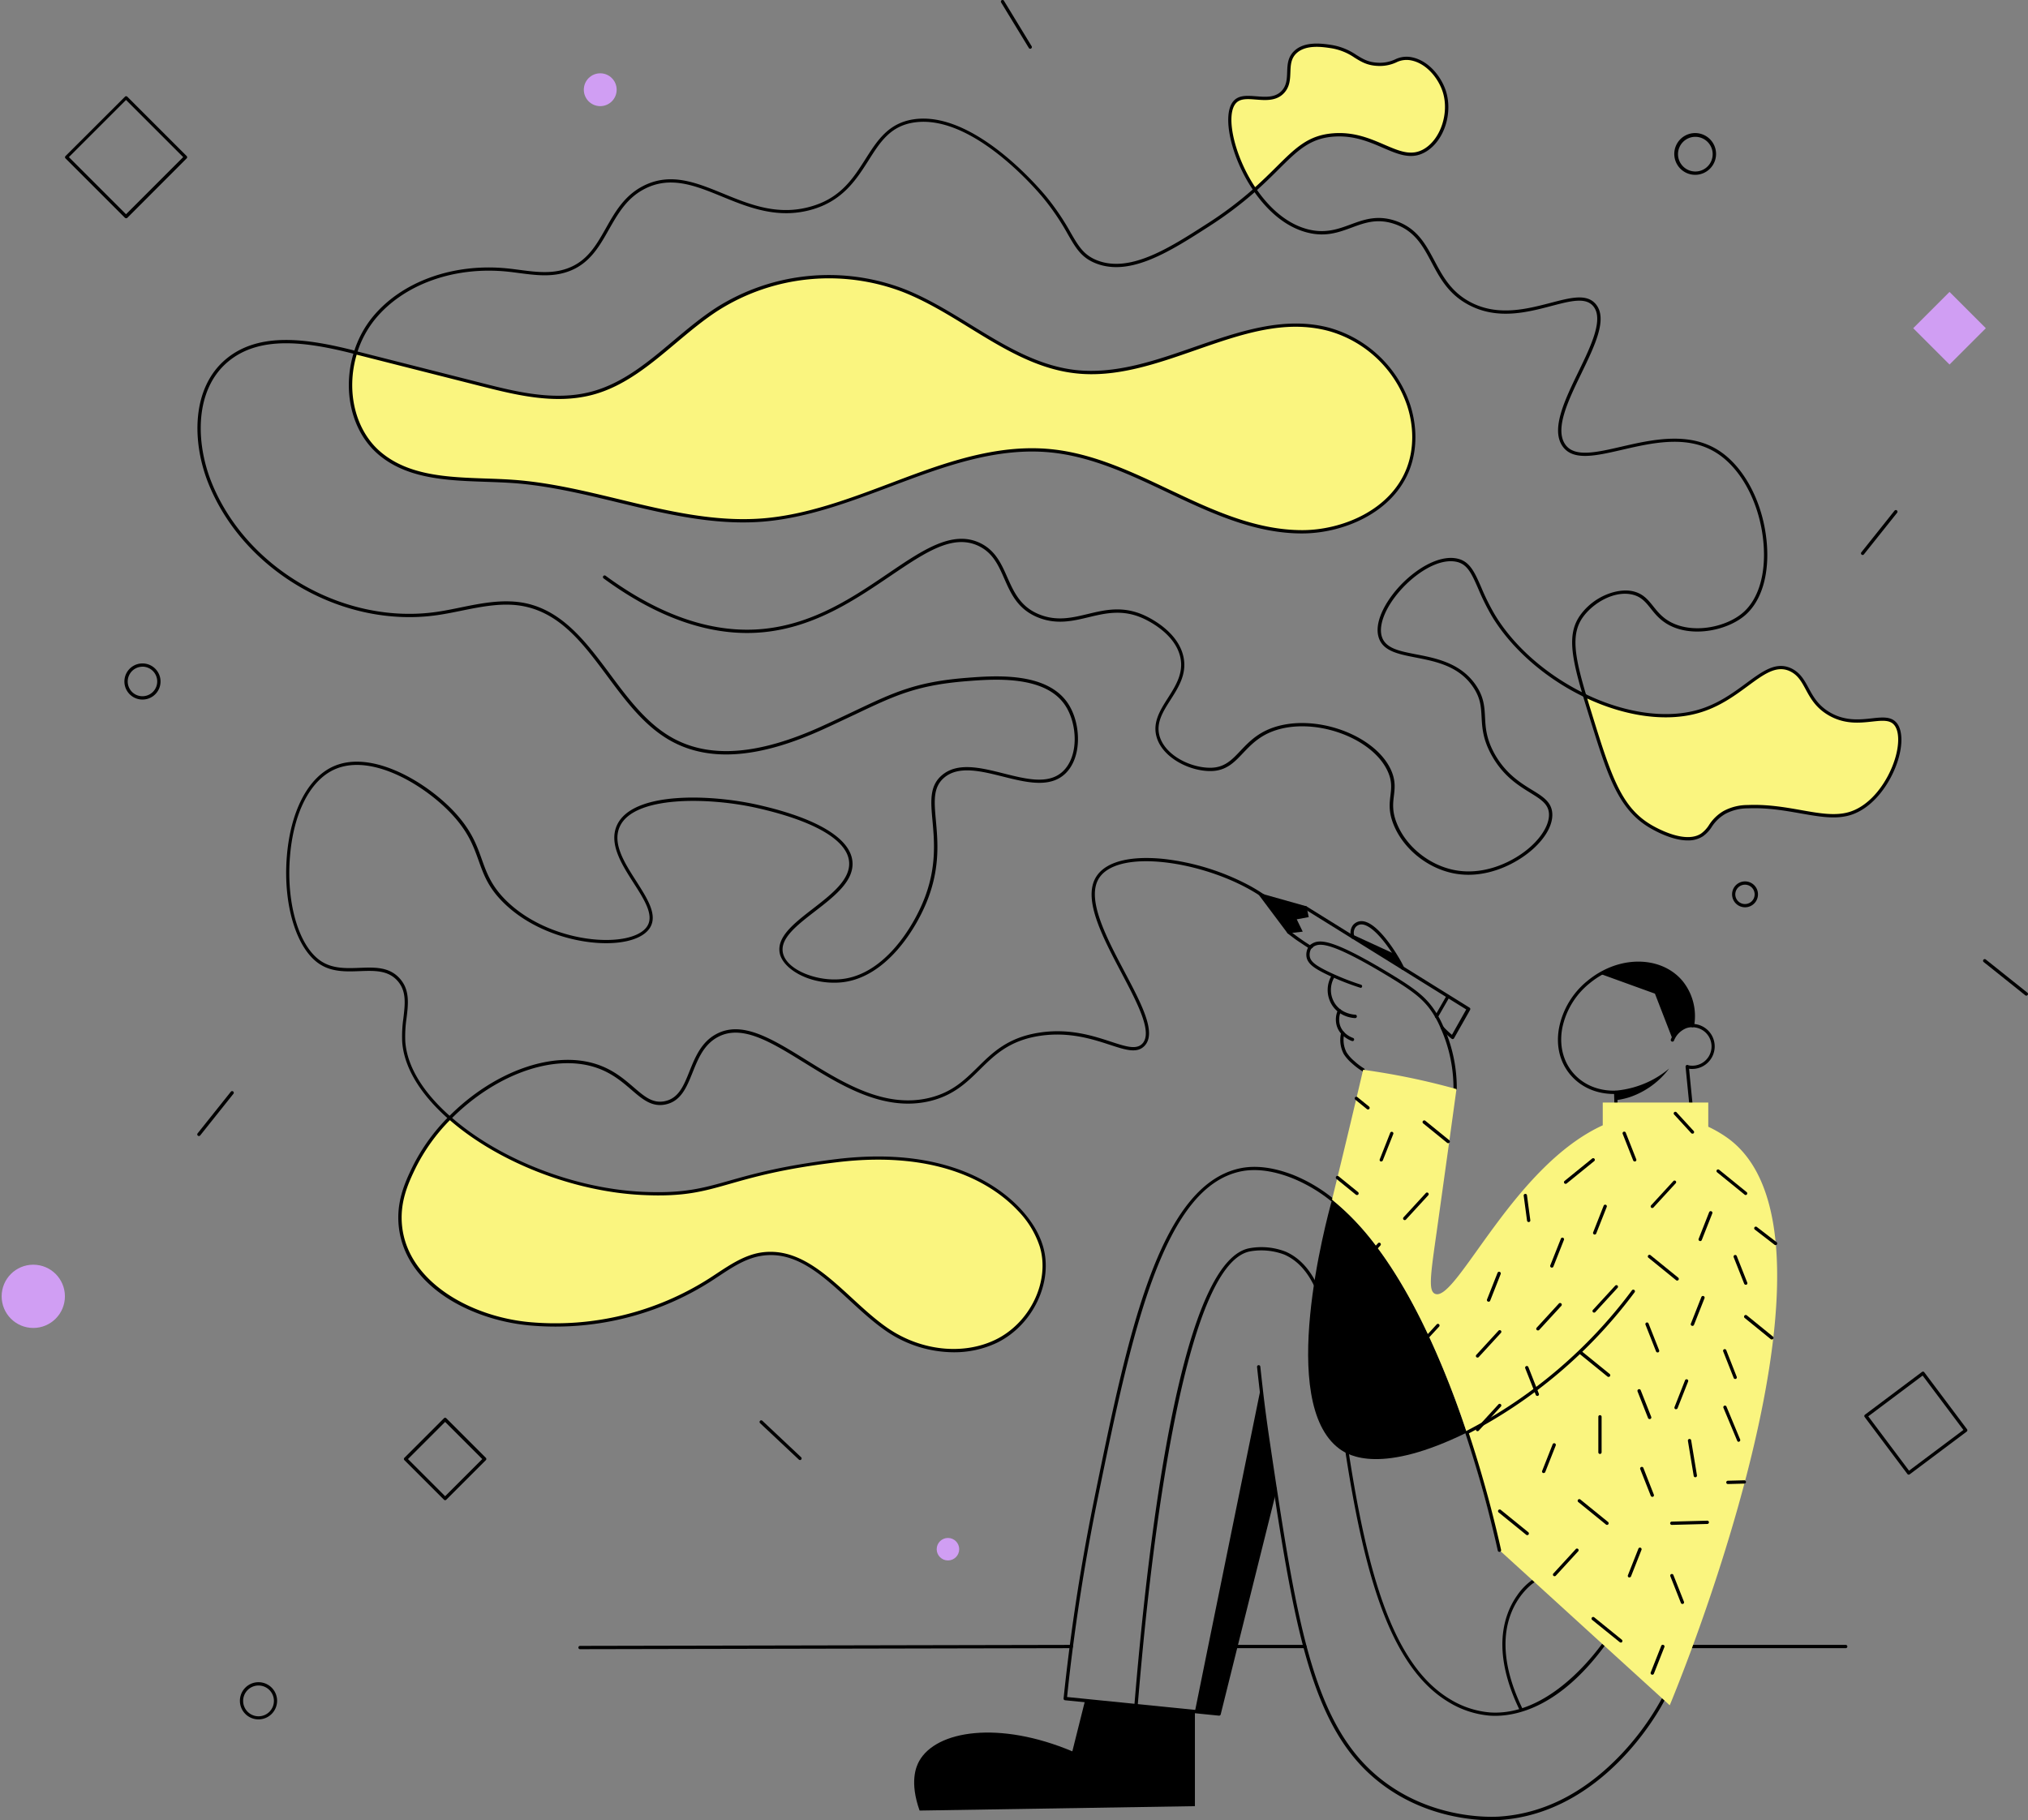 <svg xmlns="http://www.w3.org/2000/svg" viewBox="0 0 922.51 828.16"><rect x="0" y="0" width="922.51" height="828.16" fill="#808080" stroke="none"/><defs><style>.cls-1{fill:#d09ef3;}.cls-2{fill:#faf57f;}</style></defs><g id="background"><g id="background-2" data-name="background"><path d="M117.6 782.27a8.46 8.46.0 1 1 8.45-8.46A8.47 8.47.0 0 1 117.6 782.27zm0-15.41a7 7 0 1 0 7 6.95A7 7 0 0 0 117.6 766.86z"/><circle class="cls-1" cx="431.21" cy="704.84" r="5.12"/><path d="M64.82 318.28a8.4 8.4.0 0 1-2.42-.36 8.22 8.22.0 1 1 10.27-5.46h0a8.21 8.21.0 0 1-7.85 5.82zm0-14.95a6.73 6.73.0 0 0-5.94 9.88 6.62 6.62.0 0 0 4 3.27A6.72 6.72.0 0 0 71.23 312h0a6.74 6.74.0 0 0-6.42-8.69z"/><circle class="cls-1" cx="273.04" cy="40.82" r="7.47"/><circle class="cls-1" cx="15.14" cy="589.79" r="14.39"/><path d="M771.16 79.54a9.5 9.5.0 1 1 1.74-.17A9.35 9.35.0 0 1 771.16 79.54zm0-17.29a8.11 8.11.0 0 0-1.46.14 7.89 7.89.0 1 0 8 12.21h0a7.9 7.9.0 0 0-6.5-12.35z"/><path d="M793.78 412.79a5.89 5.89.0 1 1 4.87-2.56h0A5.88 5.88.0 0 1 793.78 412.79zm0-10.28a4.4 4.4.0 1 0 2.47.77A4.34 4.34.0 0 0 793.8 402.51zm4.23 7.3h0z"/><path d="M57.33 99.28a.75.75.0 0 1-.53-.22l-27-27a.75.75.0 0 1 0-1.06l27.05-27a.74.74.0 0 1 1.06.0l27 27a.75.75.0 0 1 0 1.06l-27 27.05A.75.75.0 0 1 57.33 99.28zm-26-27.8 26 26 26-26-26-26z"/><path d="M202.48 682.54a.75.75.0 0 1-.53-.22l-18-18a.75.75.0 0 1 0-1.06l18-18a.75.75.0 0 1 1.06.0l18 18a.75.75.0 0 1 0 1.06l-18 18A.75.75.0 0 1 202.48 682.54zm-16.9-18.71 16.9 16.9 16.9-16.9-16.9-16.9z"/><path class="cls-1" d="M875.13 137.65h23.36v23.36H875.13z" transform="translate(154.15 670.81) rotate(-45)"/><path d="M868.25 670.92a.73.73.0 0 1-.6-.3L848.2 644.69a.75.75.0 0 1 .15-1.05l25.93-19.45a.74.74.0 0 1 .56-.14.71.71.0 0 1 .49.29l19.45 25.94a.72.72.0 0 1 .14.55.76.76.0 0 1-.29.5L868.7 670.77A.78.78.0 0 1 868.25 670.92zm-18.4-26.53 18.55 24.73 24.73-18.54-18.55-24.74z"/><path d="M847.28 252.5a.75.75.0 0 1-.46-.17.74.74.0 0 1-.12-1.05l15.1-18.94a.75.75.0 0 1 1.18.94l-15.11 18.93A.75.75.0 0 1 847.28 252.5z"/><path d="M90.48 516.86a.72.72.0 0 1-.46-.16.75.75.0 0 1-.12-1.06L105 496.71a.75.75.0 0 1 1.18.93L91.07 516.58A.74.74.0 0 1 90.48 516.86z"/><path d="M468.65 22.19a.75.75.0 0 1-.64-.36L455.41 1.14a.75.75.0 1 1 1.28-.78l12.6 20.69a.74.74.0 0 1-.25 1A.79.79.0 0 1 468.65 22.19z"/><path d="M363.91 664.27a.74.74.0 0 1-.52-.2l-17.65-16.59a.75.75.0 0 1 0-1.06.75.75.0 0 1 1.06.0L364.42 663a.75.75.0 0 1-.51 1.29z"/><path d="M921.76 453a.74.74.0 0 1-.47-.16L902.35 437.7a.75.75.0 0 1-.12-1.05.76.76.0 0 1 1.06-.12l18.93 15.11a.74.74.0 0 1 .12 1.05A.72.72.0 0 1 921.76 453z"/></g></g><g id="general"><g id="general-2" data-name="general"><g id="lines"><path class="cls-2" d="M862.23 329.44c6.44 7.93-3.67 35.53-20.83 40.72-12.06 3.65-27-4-46.4-3.13a22.38 22.38.0 0 0-10.61 2.65c-5.87 3.32-6.35 7.71-10.23 10.23-7.8 5.06-21.23-2.7-23.11-3.79C737 368 732.19 353.31 724 326.88c-1.17-3.77-2.25-7.25-3.21-10.48 17.19 8.32 36 11.71 51.48 7.36 20.77-5.83 30.47-24.59 42.28-19 8 3.82 6.83 13.67 17.38 19.92C845.08 332.5 857.29 323.36 862.23 329.44z"/><path class="cls-2" d="M657.05 41.79c3.05 9.86-1 21.76-8.64 26.47-11.71 7.24-22.24-8.44-42-6.86-14.81 1.19-19.83 10.88-35.61 24.9-10.43-15.25-14.42-34.66-8.88-40.12 4.83-4.78 15.85 2.15 21.77-4.49 4.81-5.4.19-12.93 5.57-18 4.48-4.22 12-3.13 15.86-2.57 11.1 1.6 12.44 7.8 21.84 8.13 7.62.26 8.84-3.73 15-2.51C649.24 28.16 655 35.06 657.05 41.79z"/><path class="cls-2" d="M640.77 184.32c3 9.18 3.29 19.36.0 28.42C633.81 231.64 612.3 242 592.17 242s-39.23-8.38-57.43-17S498.07 207.12 478 205.11c-45-4.5-86 27.87-131.13 31.46-38.27 3.05-75.14-14.81-113.44-17.55-21.08-1.5-44.71.85-60.83-12.83-12.79-10.86-16-29.61-10.95-45.76l57 14.46c16.57 4.2 34 8.41 50.53 4 22.31-5.9 37.65-25.84 57.05-38.33a95 95 0 0 1 84.4-8.54c27.1 10.54 49.46 33.69 78.34 37 39.38 4.54 77.5-29.57 115.73-19.15A53.26 53.26.0 0 1 640.77 184.32z"/><path class="cls-2" d="M473.73 567.1c4.95 16.58-5 35.5-20.51 43.08s-35 4.71-49.31-4.95c-19.33-13-35.1-38.5-58.08-34.53-8.47 1.47-15.59 7-22.83 11.61a131.39 131.39.0 0 1-82.37 20c-26.36-2.47-55.57-17.84-58.48-44.17-1.2-11 2.61-19.66 6.29-27.17a85.71 85.71.0 0 1 16.14-22.31c21 18.5 54.87 32.8 87.67 34.33 35 1.62 34.6-8.26 88.09-14.86 29.59-3.64 62.8.47 83.2 22.21A42.94 42.94.0 0 1 473.73 567.1z"/><path d="M668 398a34.87 34.87.0 0 1-6.15-.54c-12.3-2.19-23.53-11.21-28-22.46-2.24-5.67-1.79-9.46-1.35-13.12.38-3.22.74-6.26-1-10.38-6.69-16-34.31-25.82-52.77-18.69-6.31 2.43-10 6.38-13.34 9.87-3.92 4.15-7.62 8.06-14.6 8.13-9.72.12-22-6.12-24.67-15.51-1.91-6.65 1.68-12.28 5.15-17.73s7.2-11.29 5.66-18.46c-2.19-10.22-13.37-16.11-16.74-17.67-9.39-4.36-17.31-2.46-25-.62-7 1.68-14.27 3.42-22.47.31-9.62-3.65-12.8-10.88-15.88-17.87-2.67-6.06-5.19-11.78-11.75-14.89-11.73-5.56-24.28 3-40.17 13.74s-34 23.05-57.13 25.47-47.79-5.8-73.21-24.42a.75.75.0 0 1 .89-1.21c25.11 18.4 49.39 26.52 72.17 24.14s40.66-14.52 56.44-25.23 29.14-19.77 41.66-13.84c7.06 3.34 9.81 9.59 12.47 15.63 3 6.71 6 13.65 15 17.07 7.77 2.95 14.48 1.34 21.59-.36 7.9-1.9 16.08-3.86 25.95.71 3.53 1.64 15.24 7.82 17.58 18.73 1.66 7.77-2.16 13.77-5.86 19.58-3.45 5.4-6.7 10.51-5 16.51 2.53 8.73 14 14.48 23.22 14.42 6.34-.06 9.67-3.58 13.52-7.66 3.41-3.6 7.26-7.69 13.89-10.24C597.39 324 626 334.21 633 350.89c1.86 4.47 1.46 7.85 1.07 11.13-.42 3.47-.85 7.07 1.25 12.39 4.24 10.78 15 19.43 26.83 21.54 13.75 2.45 27-4.29 34.19-10.81 5.52-5 8.6-10.66 8.25-15.12-.34-4.3-3.77-6.41-8.52-9.35-5.44-3.36-12.22-7.54-17.48-16.93-4.09-7.3-4.38-12.72-4.64-17.5s-.47-8.7-3.93-13.76c-6.5-9.5-16.88-11.53-26-13.32-7.85-1.54-14.64-2.86-16.74-8.73-2.48-6.9 2.8-16.31 8.57-22.82 7.2-8.13 18.39-15.43 27.16-13.44 5.64 1.28 7.81 6.24 10.81 13.1a101 101 0 0 0 6.11 12.3c8.71 14.51 23.75 27.69 41.25 36.15a.75.75.0 1 1-.65 1.35c-17.76-8.58-33-22-41.89-36.73a104.62 104.62.0 0 1-6.2-12.47c-2.93-6.7-4.86-11.12-9.76-12.23-8.17-1.86-18.8 5.17-25.71 13s-10.14 16.15-8.28 21.32 8.21 6.32 15.62 7.77c9 1.75 20.14 3.94 27 13.94 3.71 5.41 3.95 9.84 4.2 14.53S676 336 679.88 343c5.07 9 11.66 13.12 17 16.39 4.93 3 8.82 5.45 9.22 10.5s-2.78 11-8.73 16.36C691 392 680 398 668 398z"/><path d="M767.73 382.37c-6.49.0-13.63-3.62-17.05-5.61-14.62-8.45-19.43-24-27.39-49.66-1.18-3.8-2.26-7.27-3.21-10.49a.75.75.0 0 1 1-.89c18 8.7 36.54 11.36 51 7.31 9.18-2.57 16.1-7.66 22.21-12.15 7.64-5.63 13.68-10.06 20.6-6.77 4 1.92 5.86 5.29 7.79 8.85 2.11 3.9 4.3 7.93 9.65 11.1 6.9 4.09 13.64 3.36 19.06 2.77 4.78-.52 8.91-1 11.44 2.13s2.82 9.48.58 16.77c-3.12 10.18-11.06 21.9-21.78 25.14-6.66 2-14 .71-22.58-.8-7.1-1.25-15.13-2.68-24-2.29a21.55 21.55.0 0 0-10.28 2.55 18 18 0 0 0-6.13 5.9 15.19 15.19.0 0 1-4.06 4.3A12.34 12.34.0 0 1 767.73 382.37zM722 317.8c.83 2.75 1.74 5.68 2.71 8.81 8.52 27.5 13.21 41.05 26.72 48.86 3.49 2 15.43 8.28 22.33 3.81a14 14 0 0 0 3.65-3.92A19.51 19.51.0 0 1 784 369a23 23 0 0 1 11-2.74c9-.39 17.16 1.05 24.33 2.32 8.35 1.47 15.57 2.75 21.89.84 10.18-3.08 17.77-14.35 20.78-24.15 2.06-6.71 1.94-12.61-.32-15.38-2-2.47-5.58-2.08-10.11-1.59-5.64.61-12.65 1.38-20-3-5.7-3.38-8.09-7.79-10.2-11.68-1.89-3.48-3.52-6.49-7.12-8.21-6.11-2.91-11.83 1.3-19.06 6.62-6.21 4.57-13.25 9.75-22.69 12.4C758.13 328.51 739.81 326.07 722 317.8z"/><path d="M720.79 317.15a.74.74.0 0 1-.71-.54c-5.46-18.35-7.05-28.5-1.33-36.6 6.31-8.89 17.18-12.56 24.06-11 4.63 1.07 6.88 3.89 9.27 6.88 2.06 2.58 4.2 5.25 8.13 7.28 10.47 5.37 25.43 2 32.83-4.6 6.89-6.1 10.24-17.37 9.19-30.91-1.37-17.78-9.7-34.06-21.22-41.47-13.15-8.46-29.12-4.78-43.21-1.53-11.8 2.72-22 5.07-26.8-1.33-5.79-7.73.71-21.17 7-34.16 5.73-11.83 11.65-24.07 6.73-29.89-3.49-4.14-10.36-2.34-19.05-.06-10.85 2.85-24.35 6.39-37.33-.38C659 134 655 126.55 651.18 119.33c-3.92-7.38-7.63-14.34-16.92-17.45-7.78-2.61-13.42-.54-19.38 1.66s-11.9 4.38-20.24 2.25c-11.44-2.93-19.61-12-24.45-19.07a.75.75.0 1 1 1.23-.85c4.7 6.88 12.6 15.66 23.59 18.47 7.89 2 13.72-.13 19.35-2.21 5.94-2.19 12.09-4.45 20.37-1.68 9.86 3.31 13.71 10.53 17.78 18.18 3.73 7 7.59 14.26 16.53 18.92 12.47 6.5 25.66 3 36.26.26 9.2-2.41 16.47-4.32 20.58.54 5.54 6.57-.32 18.68-6.53 31.52-6.09 12.58-12.39 25.6-7.15 32.6 4.22 5.62 14 3.37 25.27.77 13.66-3.15 30.67-7.07 44.35 1.72 11.9 7.66 20.5 24.39 21.91 42.63 1.08 14-2.45 25.72-9.7 32.15-7.77 6.88-23.49 10.45-34.51 4.8-4.21-2.17-6.55-5.09-8.61-7.68-2.32-2.9-4.32-5.4-8.43-6.35-8.15-1.89-17.84 3.79-22.5 10.37-5.37 7.59-3.78 17.43 1.53 35.3a.74.74.0 0 1-.5.93A.57.57.0 0 1 720.79 317.15z"/><path d="M570.8 87.05h-.09a.74.74.0 0 1-.52-.32c-10.45-15.27-14.72-35.24-8.79-41.08 2.46-2.44 6.16-2.14 10.08-1.84 4.28.34 8.71.69 11.66-2.61 2.15-2.42 2.25-5.31 2.37-8.37.12-3.37.25-6.86 3.24-9.68 4.76-4.49 12.68-3.32 16.48-2.77A27.89 27.89.0 0 1 617 25c2.92 1.81 5.45 3.38 10 3.54a16.46 16.46.0 0 0 7.58-1.5 11.8 11.8.0 0 1 7.58-1c7.91 1.55 13.64 9.15 15.62 15.56 3.12 10.09-.9 22.35-9 27.33-6.47 4-12.58 1.38-19.65-1.67-6.31-2.73-13.47-5.81-22.69-5.08-10.7.86-16.27 6.39-24.7 14.76-3 3-6.37 6.32-10.47 10A.76.76.0 0 1 570.8 87.05zM567.74 45.1c-2.13.0-4 .34-5.29 1.61-5.28 5.21-1.07 24.06 8.5 38.45 3.77-3.39 6.95-6.53 9.76-9.33 8.66-8.6 14.39-14.28 25.64-15.18 9.6-.77 16.93 2.4 23.41 5.19 7 3 12.45 5.37 18.26 1.78 7.39-4.57 11.2-16.3 8.32-25.61-1.86-6-7.18-13.11-14.48-14.54a10.47 10.47.0 0 0-6.74.93A17.9 17.9.0 0 1 626.94 30c-5-.17-7.76-1.91-10.74-3.75A26.07 26.07.0 0 0 605 21.86c-3.58-.53-11-1.62-15.24 2.37-2.55 2.4-2.66 5.43-2.78 8.64s-.23 6.49-2.74 9.31c-3.45 3.87-8.47 3.47-12.9 3.12C570.11 45.2 568.89 45.1 567.74 45.1z"/><path d="M161.68 161.18a.93.93.0 0 1-.22.0.75.75.0 0 1-.49-.94 47.53 47.53.0 0 1 8.25-15.68c13.25-16.42 36.93-25 61.8-22.42 1.77.18 3.58.42 5.32.65 6 .78 12.11 1.59 18 .38 11.69-2.4 16.35-10.64 21.28-19.36 4.05-7.17 8.24-14.58 16.58-19 12.56-6.65 24.35-1.82 36.84 3.3s25.54 10.45 41.12 5.45c12.62-4 18.18-12.78 23.55-21.22s10.44-16.39 22-18.07c27.16-3.94 57 31.28 60.33 35.31a112.12 112.12.0 0 1 10.93 16.16c3.62 6.25 6 10.37 12.26 12.77 15 5.72 32.81-5.75 50.05-16.83a169.23 169.23.0 0 0 21.06-15.9.73.73.0 0 1 1.05.06.75.75.0 0 1-.06 1.06 170.86 170.86.0 0 1-21.2 16c-17.59 11.31-35.75 23-51.43 17-6.75-2.58-9.25-6.9-13-13.42a110.34 110.34.0 0 0-10.79-16c-3.25-4-32.6-38.6-59-34.77C405 57.3 400.35 64.62 395 73.1c-5.26 8.26-11.23 17.63-24.37 21.85-16.09 5.17-29.93-.5-42.14-5.5s-23.63-9.68-35.56-3.35c-8 4.21-12 11.43-16 18.41-4.87 8.63-9.92 17.55-22.27 20.09-6.11 1.26-12.4.43-18.47-.36-1.74-.23-3.53-.47-5.28-.65-24.37-2.53-47.55 5.85-60.48 21.88a45.84 45.84.0 0 0-8 15.18A.76.76.0 0 1 161.68 161.18z"/><path d="M592.34 242.7h-.17c-20.15.0-38.81-8.11-57.75-17.08l-2.94-1.4c-17.06-8.1-34.69-16.48-53.52-18.37-25-2.49-49.27 6.65-72.75 15.49-18.79 7.07-38.21 14.38-58.25 16-22.26 1.78-44.41-3.57-65.82-8.75-15.56-3.76-31.66-7.65-47.73-8.8-4.09-.29-8.37-.44-12.5-.58-17.49-.61-35.58-1.24-48.76-12.42-12.14-10.31-16.63-29-11.18-46.56a.74.74.0 0 1 .9-.5l57 14.46c15.66 4 33.41 8.47 50.15 4 14.27-3.77 25.95-13.6 37.24-23.11 6.25-5.25 12.71-10.69 19.6-15.13a95.66 95.66.0 0 1 85.08-8.6c10.75 4.18 20.88 10.41 30.67 16.43 14.83 9.11 30.16 18.54 47.48 20.54 18.23 2.1 36.51-4.27 54.18-10.43 20.19-7 41.07-14.31 61.66-8.7a54.29 54.29.0 0 1 36.53 34.89c3.19 9.86 3.18 20.12.0 28.9C634 233.42 610.78 242.7 592.34 242.7zM469.43 203.93c2.89.0 5.77.14 8.68.43 19.09 1.91 36.84 10.35 54 18.51l3 1.4c18.77 8.89 37.27 16.88 57.11 16.93h.16c17.93.0 40.46-9 47.7-28.72 3.1-8.47 3.11-18.39.0-27.93a52.75 52.75.0 0 0-35.49-33.9c-20.15-5.49-39.88 1.39-60.77 8.67C526 165.53 507.52 172 489 169.82c-17.65-2-33.13-11.55-48.1-20.76-9.73-6-19.8-12.17-30.43-16.31a94.15 94.15.0 0 0-83.72 8.48c-6.81 4.38-13.23 9.79-19.44 15-11.42 9.61-23.23 19.55-37.82 23.41-17.13 4.53-35.07.0-50.91-4l-56.34-14.28c-4.95 16.77-.6 34.49 10.93 44.28 12.78 10.85 30.61 11.47 47.84 12.07 4.15.14 8.44.29 12.56.59 16.19 1.16 32.35 5.06 48 8.83 21.3 5.15 43.33 10.47 65.35 8.72 19.83-1.58 39.15-8.85 57.84-15.89C425.61 212.05 447.18 203.93 469.43 203.93z"/><path d="M204.58 509.39a.77.77.0 0 1-.49-.19c-13-11.45-20.33-23.64-21.14-35.25a58 58 0 0 1 .56-10.79c.77-6.57 1.43-12.25-2.68-16.9-4.33-4.91-10.59-4.67-17.22-4.42-6.1.22-12.41.46-18-3.08-10.59-6.68-16.83-26.67-15.17-48.61 1.57-20.85 9.57-36.38 21.4-41.54 17.77-7.76 43.1 7.85 55.41 21.42 7.33 8.08 9.67 14.63 11.94 21 2.21 6.17 4.3 12 11 18.63 14.13 14 36.5 19.46 51.29 17.67 6.48-.79 11.1-2.94 13-6.05 3.07-5-1.45-12.06-6.23-19.52-5.37-8.38-11.46-17.88-7.59-26.34 7.16-15.6 43-14 63.94-9.28 26.7 6 42 15.1 43.14 25.6 1 9-8.21 16.08-17.09 22.94-8.19 6.34-15.93 12.32-14.5 18.9 1.65 7.54 14.59 12.58 25.07 12 20.48-1 34.49-24 39.53-37.42 5.3-14.09 4.26-25.54 3.43-34.74-.81-8.83-1.44-15.8 4.25-20.68 7.12-6.12 17.76-3.45 28.06-.86 10.57 2.65 20.55 5.15 27-.94 7.33-6.95 6.63-21.54 1.1-29.95-9.13-13.87-32.35-12.05-44.82-11.08-22.71 1.79-32.69 6.52-50.8 15.13-4.3 2-9.17 4.35-14.75 6.88-28.41 12.88-50.64 14.76-67.95 5.75-12.53-6.52-21.43-18.48-30-30.05-10.72-14.41-20.84-28-37.27-31.63-9.55-2.1-19.51-.08-29.13 1.87-3.58.73-7.27 1.48-10.91 2-20.66 3-42.7-1.44-62.06-12.57s-34.3-27.92-42.08-47.3c-7.46-18.57-7.91-43.25 7.89-56.54 15.11-12.7 37.12-9.39 58.65-3.92l.59.15a.75.75.0 0 1-.37 1.45l-.59-.15c-21.15-5.36-42.72-8.64-57.31 3.62-15.23 12.8-14.72 36.76-7.47 54.83 7.66 19.07 22.38 35.6 41.44 46.56s40.76 15.36 61.1 12.38c3.59-.52 7.26-1.27 10.82-2 9.78-2 19.89-4 29.76-1.87 17 3.73 27.73 18.21 38.14 32.2 8.5 11.44 17.29 23.26 29.52 29.62 16.88 8.78 38.68 6.89 66.64-5.79 5.57-2.52 10.43-4.83 14.72-6.87 18.28-8.68 28.34-13.46 51.33-15.26 12.79-1 36.58-2.86 46.19 11.74 5.86 8.91 6.53 24.43-1.32 31.87-7 6.66-17.88 3.93-28.38 1.3-9.92-2.49-20.18-5.06-26.72.54-5.09 4.38-4.52 10.69-3.73 19.42.85 9.35 1.91 21-3.51 35.4-5.18 13.74-19.61 37.3-40.87 38.38-13.84.71-25.12-6.39-26.61-13.21-1.63-7.5 6.48-13.77 15.06-20.41S387.1 4e2 386.22 391.87c-1.05-9.81-16-18.44-42-24.29-22-4.93-55.84-5.57-62.26 8.44-3.54 7.71 2.06 16.45 7.48 24.9 5 7.87 9.81 15.3 6.25 21.12-2.14 3.51-7.15 5.9-14.1 6.75-15.15 1.84-38.06-3.78-52.52-18.09-7-6.87-9.09-12.86-11.36-19.19s-4.52-12.62-11.64-20.47c-12-13.24-36.61-28.52-53.7-21.06-11.31 4.94-19 20-20.51 40.29-1.62 21.41 4.34 40.82 14.48 47.22 5.23 3.3 11.3 3.07 17.18 2.85 7-.27 13.6-.51 18.4 4.93 4.55 5.15 3.82 11.42 3 18.06a56.13 56.13.0 0 0-.56 10.51c.79 11.21 7.92 23.05 20.64 34.23a.75.75.0 0 1-.5 1.32z"/><path d="M433.77 615.24a54.7 54.7.0 0 1-30.27-9.39c-5.92-4-11.56-9.18-17-14.2-12.8-11.79-24.89-22.91-40.53-20.22-7 1.21-13.11 5.29-19.07 9.23l-3.48 2.28A131.62 131.62.0 0 1 240.56 603c-13.89-1.3-27.88-6.13-38.38-13.26-12.22-8.3-19.41-19.22-20.77-31.57-1.21-11 2.48-19.67 6.36-27.58a87.07 87.07.0 0 1 16.28-22.51.76.76.0 0 1 1 0c21.91 19.3 56.14 32.7 87.21 34.15 18.64.85 27.32-1.61 39.32-5 10.6-3 23.8-6.77 48.64-9.84 49-6 73.55 11.48 83.84 22.44 5.12 5.47 8.61 11.21 10.36 17.08 4.86 16.26-4.52 36-20.9 44A45.12 45.12.0 0 1 433.77 615.24zm-83.19-45.7c14.11.0 25.69 10.66 36.93 21 5.41 5 11 10.13 16.82 14.05 15 10.07 34 12 48.57 4.9 15.74-7.68 24.77-26.61 20.12-42.19a42.1 42.1.0 0 0-10-16.48c-10.1-10.76-34.25-27.92-82.56-22-24.73 3-37.87 6.79-48.42 9.79-12.14 3.45-20.91 6-39.8 5.08-31.14-1.46-65.43-14.8-87.6-34.05a84.88 84.88.0 0 0-15.5 21.61c-3.79 7.72-7.38 16.14-6.22 26.75 2.79 25.27 31.19 41 57.8 43.51a130.11 130.11.0 0 0 81.9-19.87c1.16-.74 2.31-1.5 3.47-2.27 6.08-4 12.37-8.18 19.64-9.44A28.11 28.11.0 0 1 350.58 569.54z"/><path d="M204.58 509.39a.76.76.0 0 1-.53-1.28c20.67-20.86 47.81-30.44 67.53-23.85 7.45 2.5 12.35 6.71 16.67 10.43 4.85 4.17 8.67 7.47 14.17 6.31 6.29-1.32 8.58-7 11.24-13.65 2.44-6.07 5.2-13 11.82-16.69 11.78-6.66 25.45 1.81 41.27 11.61 16.73 10.36 35.7 22.12 56 17.22 10.39-2.52 16-8.07 22-13.95 6.79-6.71 13.81-13.65 28.38-15.78 13.49-2 24.31 1.58 32.21 4.17 6.64 2.17 11.44 3.74 14.19 1 5-5-2-18.26-9.37-32.27-9.09-17.23-18.49-35.05-10.72-44.89 4.72-6 15.29-8.45 29.76-7A109 109 0 0 1 568.52 403a84.54 84.54.0 0 1 9.33 5.95.75.75.0 1 1-.89 1.21 82.2 82.2.0 0 0-9.17-5.85c-22.64-12.45-57.68-17.75-67.24-5.64-7.16 9.07 2.43 27.24 10.88 43.26 8 15.14 14.88 28.21 9.11 34-3.41 3.44-8.58 1.75-15.73-.59-7.76-2.54-18.38-6-31.53-4.1-14.08 2.05-20.92 8.82-27.54 15.36-5.83 5.76-11.86 11.72-22.66 14.34-20.88 5-40.14-6.89-57.12-17.41C350.54 474 337.23 465.75 326.21 472c-6.15 3.48-8.7 9.82-11.16 15.94-2.7 6.72-5.25 13.07-12.32 14.56-6.22 1.3-10.5-2.38-15.46-6.64-4.21-3.63-9-7.74-16.16-10.14-19.2-6.42-45.72 3-66 23.47A.76.76.0 0 1 204.58 509.39z"/></g><g id="floor_line" data-name="floor line"><path d="M593.58 749.87H562.19a.75.75.0 0 1 0-1.5h31.39a.75.75.0 0 1 0 1.5z"/><path d="M839.59 749.87H769.91a.75.75.0 0 1 0-1.5h69.68a.75.75.0 0 1 0 1.5z"/><path d="M263.85 750.33a.75.75.0 0 1-.75-.74.76.76.0 0 1 .75-.76l223.47-.46h0a.74.74.0 0 1 .75.74.75.75.0 0 1-.74.76l-223.47.46z"/></g><g id="man"><path id="shoe" d="M493.55 773.81l-5.76 23c-33.27-14-61.92-9.59-69.7 4.48-1.38 2.5-4.4 9.45.22 22.46l125.24-2v-43z"/><g id="hand"><path d="M638.06 441.18a.76.76.0 0 1-.68-.43c-.74-1.52-1.59-3.08-2.53-4.64-.15-.25-.49-.81-1-1.61-6.09-9.54-11.85-14.71-15.4-13.81a3.6 3.6.0 0 0-1.83 1.17 4.35 4.35.0 0 0-.74 3.27l.06.48c0 .15.06.32.1.5a.75.75.0 1 1-1.45.37c-.06-.22-.1-.45-.14-.67l-.06-.51a5.86 5.86.0 0 1 1.06-4.39 5.12 5.12.0 0 1 2.63-1.67c5.84-1.49 13.18 8.42 17 14.46l1 1.64c1 1.6 1.83 3.2 2.59 4.76a.76.76.0 0 1-.67 1.08z"/><path d="M638.85 440.58 615.2 425.7l-.53-.53h.47l19.35 8.9 1 1.62Q637.16 438.32 638.85 440.58z"/><path d="M616.47 463.2h0c-.71.0-7.06-.31-10.6-6a12.86 12.86.0 0 1-.37-12.93.75.75.0 0 1 1-.3.76.76.0 0 1 .3 1 11.33 11.33.0 0 0 .32 11.41c3.18 5.07 9.11 5.26 9.36 5.26a.75.75.0 0 1 .73.77A.74.74.0 0 1 616.47 463.2z"/><path d="M615.26 473.64h-.24c-.56-.19-5.58-2-7-7.11a10.35 10.35.0 0 1 .6-7 .75.75.0 0 1 1.37.62 8.84 8.84.0 0 0-.52 6c1.22 4.4 5.55 5.92 6 6.08a.75.75.0 0 1-.23 1.46z"/><path d="M620.07 487.47a.79.79.0 0 1-.39-.11 32.09 32.09.0 0 1-4.57-3.46 19.55 19.55.0 0 1-3.85-4.33 13.76 13.76.0 0 1-1.19-9.73.76.76.0 0 1 .89-.58.75.75.0 0 1 .58.89 12.2 12.2.0 0 0 1 8.66 17.6 17.6.0 0 0 3.57 4 28.81 28.81.0 0 0 4.34 3.29.76.76.0 0 1 .24 1A.74.74.0 0 1 620.07 487.47z"/><path d="M661.92 496.1h0a.75.75.0 0 1-.75-.76 67 67 0 0 0-3.63-22c-.63-1.82-1.35-3.63-2.14-5.39a.75.75.0 0 1 1.37-.61c.81 1.79 1.55 3.65 2.19 5.51a68.36 68.36.0 0 1 3.71 22.46A.76.76.0 0 1 661.92 496.1z"/><path d="M618.89 449.36a.83.83.0 0 1-.22.0 114.74 114.74.0 0 1-15.21-6.06c-5.53-2.68-8.63-4.76-9.16-8a6.91 6.91.0 0 1 .64-4 3.45 3.45.0 0 1 1.24-1.32.75.75.0 0 1 .78 1.29 1.76 1.76.0 0 0-.69.71 5.45 5.45.0 0 0-.49 3.12c.38 2.33 2.48 4.07 8.33 6.91a113.64 113.64.0 0 0 15 6 .75.75.0 0 1-.23 1.46z"/></g><g id="head"><path d="M769.1 502.38a.75.75.0 0 1-.74-.68q-.81-8.15-1.61-16.3a.75.75.0 0 1 .67-.82.74.74.0 0 1 .82.67q.79 8.14 1.61 16.3a.75.75.0 0 1-.67.82zm-34 0a.76.76.0 0 1-.75-.73l-.12-3.92c-8.16.0-15.23-3.17-20-8.88s-6.55-13.32-5-21.38a36.62 36.62.0 0 1 12.88-21.21 41.27 41.27.0 0 1 5.5-3.83c13.52-7.83 29.42-6.17 37.81 3.94a25.35 25.35.0 0 1 5.3 19.79c0 .19-.06.41-.1.61a.75.75.0 0 1-1.47-.32c0-.15.06-.32.08-.47a23.91 23.91.0 0 0-5-18.65c-7.93-9.55-23-11.06-35.91-3.6a39.12 39.12.0 0 0-5.29 3.69 35.19 35.19.0 0 0-12.37 20.32c-1.42 7.62.26 14.78 4.72 20.15 4.59 5.53 11.54 8.51 19.54 8.33a.73.73.0 0 1 .74.57.47.47.0 0 1 0 .17l.14 4.64a.76.76.0 0 1-.72.78z"/><path d="M769.81 486.36a10 10 0 0 1-2.5-.31.75.75.0 0 1 .37-1.45 8.94 8.94.0 0 0 2.13.26 8.75 8.75.0 0 0 0-17.5 7.93 7.93.0 0 0-2.59.39 10 10 0 0 0-5.75 5.71.76.76.0 0 1-1 .4.75.75.0 0 1-.4-1 11.56 11.56.0 0 1 6.67-6.56 9.24 9.24.0 0 1 3-.46 10.25 10.25.0 1 1 0 20.5z"/><path d="M770.06 466.61a6.77 6.77.0 0 0-1.4.0 7.27 7.27.0 0 0-1.67.4 10.43 10.43.0 0 0-2.89 1.58 12.88 12.88.0 0 0-3.38 3.91l-7.91-20.42-24.86-9c13.59-7.58 29.07-5.38 36.86 3.77C771.2 454.35 770.35 464.11 770.06 466.61z"/><path d="M735.18 500.54a34.27 34.27.0 0 0 6.16-1.38 37.67 37.67.0 0 0 17.93-13 43.71 43.71.0 0 1-8.15 5.41 44.31 44.31.0 0 1-16.31 4.65C734.94 497.66 735.06 499.1 735.18 500.54z"/></g><g id="legs"><path d="M667.22 651.77c-38.68 19-53.45 10.75-58 7.35-28.24-21-6-103.44-3.29-113.3C634.74 568.69 654.84 614.62 667.22 651.77z"/><path d="M678.51 828.17c-8.55.0-28.3-1.56-46.88-14.24s-30.11-32-38.77-64.62c-5-19-8.92-41.57-13.21-69.65l-.34-2.22v-.05q-1.39-9.12-2.84-18.89l-.16-1.07c-1.26-8.53-2.39-17-3.45-26.07-.41-3.55-.76-6.72-1.05-9.47a.75.75.0 0 1 1.49-.15c.29 2.73.64 5.9 1.05 9.44 1 9 2.18 17.52 3.45 26l.16 1.07q1.45 9.79 2.84 18.92v0l.34 2.19c4.28 28 8.16 50.58 13.17 69.48 8.56 32.29 20 51.36 38.17 63.78 21.72 14.82 45.07 14.15 49.53 13.87 19.41-1.28 37.39-10.12 53.45-26.28a121.79 121.79.0 0 0 20.37-27.24.75.75.0 1 1 1.33.69C754.41 779 729 825 682.1 828.06 681.37 828.11 680.15 828.17 678.51 828.17z"/><path d="M554.56 780.57h-.08l-70-7a.78.78.0 0 1-.51-.27.76.76.0 0 1-.16-.55c.83-8 1.77-16 2.77-23.72 2.93-22.53 6.72-45.2 11.24-67.35 14.91-73 29-142 66.07-150.09 7.12-1.55 15.34-.53 24.44 3a71.15 71.15.0 0 1 18 10.62.75.75.0 0 1-.93 1.17A70 70 0 0 0 587.78 536c-8.81-3.46-16.74-4.45-23.57-3-16.17 3.52-28.85 19.1-39.9 49-9.57 25.92-16.7 59.16-25 99.92-4.52 22.12-8.29 44.75-11.22 67.24-1 7.51-1.88 15.22-2.69 22.93L554 779l2.93-11.76q2.28-9.16 4.56-18.32l17.85-71.77a.77.77.0 0 1 .73-.59.74.74.0 0 1 .75.75h0a.55.55.0 0 1 0 .18L562.92 749.3l-4.56 18.31L555.28 780A.75.75.0 0 1 554.56 780.57z"/><path d="M680.1 780.65q-1.35.0-2.52-.09A42.75 42.75.0 0 1 659 774.42c-8.78-5.25-16.15-13.41-22.52-24.94C619.7 719.21 613 669.32 607 625.3l-.3-2.28c-2.68-20-6-44.95-22.44-52.2a29.4 29.4.0 0 0-15.66-1.47C541 574.6 526.24 684.28 519.93 749.19c-.86 8.85-1.67 17.9-2.41 26.91A.75.75.0 0 1 516 776c.74-9 1.55-18.07 2.41-26.93 7.75-79.8 22.7-176 49.91-181.16a30.44 30.44.0 0 1 16.54 1.57c17.2 7.59 20.59 33 23.31 53.37l.31 2.27c5.92 43.89 12.63 93.64 29.23 123.66 6.24 11.3 13.43 19.27 22 24.38a41.39 41.39.0 0 0 18 5.94c23.72 1.67 43.19-20.71 50.45-30.4l.39-.52.2-.26a.75.75.0 1 1 1.19.91l-.18.25-.4.53C709.56 776 690.84 780.65 680.1 780.65z"/><path d="M692 778.57a.76.76.0 0 1-.68-.43c-5.06-10.39-7.71-20.16-7.9-29-.23-11 3.49-18.7 6.65-23.18a28.2 28.2.0 0 1 7-7.19.76.76.0 0 1 1 .23.77.77.0 0 1-.23 1c-.14.08-13.43 8.78-13 29.07.18 8.64 2.79 18.19 7.75 28.39a.75.75.0 0 1-.35 1A.72.72.0 0 1 692 778.57z"/><path d="M580.39 679.55c-.11-.74-.23-1.48-.34-2.22q-8.92 35.89-17.86 71.79-3.83 15.35-7.64 30.7l-11-1.1 6-29.6 24-117.84z"/></g><g id="sweater"><path class="cls-2" d="M769.91 749.12c-5.53 15-9.62 24.94-10.36 26.7l-.15-.09-29.23-26.61-.85-.77-31.8-29-15.47-14.08q-7.41-26.77-14.83-53.54a412.51 412.51.0 0 0-17.38-44.11c-6.73-14.41-14.57-28.39-23.54-40.35a116.82 116.82.0 0 0-20.39-21.49q4.2-17.08 8.33-34.39 1.39-5.85 2.77-11.68 1.54-6.52 3.06-13c6.69.92 13.78 2.11 21.21 3.64s14.64 3.31 21.25 5.15c-1.45 10.6-4.6 33.48-9 64.88-2.79 19.65-3.83 26.73-.87 28.21 4.88 2.43 14.18-13.18 27.73-31.4 12.6-17 28.88-36.17 48.68-45.21V501.63h48v11h0a55.44 55.44.0 0 1 9.42 5.59c13 9.75 19.35 26.75 21.28 47.54C812.92 622.14 785.62 706.37 769.91 749.12z"/><path d="M682.05 706.06a.76.76.0 0 1-.73-.59c-2.59-11.7-7.13-30.07-14-51.1l-.78-2.36a.75.75.0 0 1 .37-.9 219.66 219.66.0 0 0 75.45-64.06.75.75.0 0 1 1.2.9 221.06 221.06.0 0 1-75.39 64.19l.58 1.75c6.91 21.1 11.46 39.52 14.07 51.26a.75.75.0 0 1-.57.89A.5.5.0 0 1 682.05 706.06z"/><g id="pattern"><path d="M712.18 538.61a.74.74.0 0 1-.58-.27.76.76.0 0 1 .11-1.06l12.54-10.18a.75.75.0 0 1 .94 1.17l-12.54 10.18A.72.72.0 0 1 712.18 538.61z"/><path d="M743.61 528.43a.76.76.0 0 1-.7-.47l-4.77-12.08a.75.75.0 0 1 1.4-.55l4.76 12.08a.74.74.0 0 1-.42 1A.65.65.0 0 1 743.61 528.43z"/><path d="M750.38 645.64a.76.76.0 0 1-.7-.47l-4.77-12.08a.75.75.0 0 1 .43-1 .74.74.0 0 1 1 .42l4.77 12.08a.75.75.0 0 1-.43 1A.65.65.0 0 1 750.38 645.64z"/><path d="M765.3 729.75a.73.73.0 0 1-.69-.48l-4.77-12.08a.75.75.0 1 1 1.39-.55L766 728.72a.76.76.0 0 1-.42 1A.87.87.0 0 1 765.3 729.75z"/><path d="M699.28 635.1a.74.74.0 0 1-.69-.48l-4.77-12.07a.76.76.0 0 1 .42-1 .75.75.0 0 1 1 .42L7e2 634.07a.76.76.0 0 1-.42 1A.87.87.0 0 1 699.28 635.1z"/><path d="M789.33 627.39a.74.74.0 0 1-.7-.47l-4.77-12.08a.75.75.0 0 1 1.4-.55L790 626.37a.75.75.0 0 1-.42 1A.72.72.0 0 1 789.33 627.39z"/><path d="M754 615.32a.74.74.0 0 1-.69-.48l-4.77-12.08a.75.75.0 1 1 1.39-.55l4.77 12.08a.74.74.0 0 1-.42 1A.67.67.0 0 1 754 615.32z"/><path d="M751.6 681a.75.75.0 0 1-.7-.48l-4.76-12.07a.74.74.0 0 1 .42-1 .75.75.0 0 1 1 .42L752.3 680a.76.76.0 0 1-.42 1A.92.92.0 0 1 751.6 681z"/><path d="M794.1 584.52a.76.76.0 0 1-.7-.47L788.63 572a.75.75.0 0 1 1.4-.55l4.77 12.08a.75.75.0 0 1-.43 1A.65.65.0 0 1 794.1 584.52z"/><path d="M751.6 549.61a.77.77.0 0 1-.51-.19.76.76.0 0 1 0-1.06l10.1-11a.73.73.0 0 1 1.05-.05.75.75.0 0 1 0 1.06l-10.1 11A.74.74.0 0 1 751.6 549.61z"/><path d="M639 555.11a.74.74.0 0 1-.51-.19.75.75.0 0 1-.05-1.06l10.1-11a.75.75.0 1 1 1.11 1l-10.1 11A.75.75.0 0 1 639 555.11z"/><path d="M647.49 611a.74.74.0 0 1-.55-1.25l6.62-7.22a.73.73.0 0 1 1.05.0.75.75.0 0 1 0 1.06L648 610.75A.75.75.0 0 1 647.49 611z"/><path d="M725.13 597.2a.74.74.0 0 1-.5-.2.75.75.0 0 1 0-1.06l10.1-11a.76.76.0 0 1 1.06-.05.76.76.0 0 1 0 1.06l-10.09 11A.75.75.0 0 1 725.13 597.2z"/><path d="M707.13 717.13a.74.74.0 0 1-.5-.2.75.75.0 0 1 0-1.06l10.1-11a.75.75.0 1 1 1.1 1l-10.09 11A.76.76.0 0 1 707.13 717.13z"/><path d="M699.55 605.3a.78.78.0 0 1-.51-.2.75.75.0 0 1 0-1.06l10.09-11a.76.76.0 0 1 1.06.0.75.75.0 0 1 .05 1.06l-10.1 11A.75.75.0 0 1 699.55 605.3z"/><path d="M672.09 651.14a.77.77.0 0 1-.51-.19.76.76.0 0 1 0-1.06l10.09-11a.75.75.0 0 1 1.11 1l-10.1 11A.75.75.0 0 1 672.09 651.14z"/><path d="M672.09 617.65a.78.78.0 0 1-.51-.2.75.75.0 0 1 0-1.06l10.09-11a.76.76.0 0 1 1.06.0.75.75.0 0 1 0 1.06l-10.1 11A.75.75.0 0 1 672.09 617.65z"/><path d="M623.56 571.06a.74.74.0 0 1-.55-1.25l3.77-4.12a.75.75.0 1 1 1.11 1l-3.78 4.12A.75.75.0 0 1 623.56 571.06z"/><path d="M794.1 543.7a.72.72.0 0 1-.47-.16l-12.54-10.18a.76.76.0 0 1-.11-1.06.75.75.0 0 1 1-.11l12.54 10.18a.76.76.0 0 1 .11 1.06A.74.74.0 0 1 794.1 543.7z"/><path d="M725.41 561.69a.65.65.0 0 1-.27-.05.74.74.0 0 1-.42-1l4.76-12.08a.75.75.0 0 1 1.4.55l-4.77 12.08A.76.76.0 0 1 725.41 561.69z"/><path d="M751.6 761.94a.65.65.0 0 1-.27-.05.75.75.0 0 1-.43-1l4.77-12.08a.74.74.0 0 1 1-.42.75.75.0 0 1 .43 1l-4.77 12.08A.76.76.0 0 1 751.6 761.94z"/><path d="M677.14 592.24a.71.71.0 0 1-.28-.06.75.75.0 0 1-.42-1l4.77-12.08a.75.75.0 0 1 1-.42.74.74.0 0 1 .42 1l-4.76 12.08A.75.75.0 0 1 677.14 592.24z"/><path d="M705.92 576.73a.67.67.0 0 1-.28-.06.74.74.0 0 1-.42-1L710 563.62a.75.75.0 1 1 1.39.55l-4.77 12.08A.74.74.0 0 1 705.92 576.73z"/><path d="M628.34 528.43a.69.69.0 0 1-.28.0.75.75.0 0 1-.42-1l4.77-12.08a.75.75.0 0 1 1.39.55L629 528A.76.76.0 0 1 628.34 528.43z"/><path d="M695.38 556a.76.76.0 0 1-.75-.65l-1.52-11.33a.76.76.0 0 1 .65-.84.74.74.0 0 1 .84.64l1.52 11.33a.75.75.0 0 1-.64.85z"/><path d="M762.92 582.62a.72.72.0 0 1-.47-.16l-12.54-10.19a.75.75.0 1 1 .94-1.16l12.54 10.18a.76.76.0 0 1 .11 1.06A.74.74.0 0 1 762.92 582.62z"/><path d="M760.48 693.78a.75.75.0 0 1 0-1.5l16.14-.42h0a.74.74.0 0 1 .75.73.76.76.0 0 1-.73.77l-16.14.42z"/><path d="M786 675.19a.74.74.0 0 1-.75-.72.76.76.0 0 1 .73-.78l7.47-.2a.77.77.0 0 1 .77.73.74.74.0 0 1-.73.77l-7.47.2z"/><path d="M731 693.78a.7.7.0 0 1-.47-.17L718 683.43a.75.75.0 1 1 .94-1.16l12.54 10.18a.76.76.0 0 1 .11 1.06A.74.74.0 0 1 731 693.78z"/><path d="M727.81 661.5a.74.74.0 0 1-.75-.75V644.6a.74.74.0 0 1 .74-.75h0a.76.76.0 0 1 .75.75v16.15a.75.75.0 0 1-.75.75z"/><path d="M771.18 672.11a.75.75.0 0 1-.74-.62l-2.63-15.94a.74.74.0 0 1 .62-.86.75.75.0 0 1 .86.61l2.63 15.94a.75.75.0 0 1-.62.86z"/><path d="M731.68 626.45a.78.78.0 0 1-.47-.17L718.67 616.1a.75.75.0 0 1 1-1.17l12.53 10.18a.75.75.0 0 1-.47 1.34z"/><path d="M622.29 504.78a.72.72.0 0 1-.47-.16l-5.3-4.3a.75.75.0 0 1 .94-1.17l5.3 4.3a.76.76.0 0 1 .11 1.06A.74.74.0 0 1 622.29 504.78z"/><path d="M617.24 543.7a.72.72.0 0 1-.47-.16l-8.86-7.19a.75.75.0 0 1 1-1.17l8.85 7.19a.76.76.0 0 1 .11 1.06A.74.74.0 0 1 617.24 543.7z"/><path d="M737.26 747.3a.75.75.0 0 1-.47-.17L724.25 737a.76.76.0 0 1-.11-1.06.75.75.0 0 1 1.05-.11L737.73 746a.75.75.0 0 1-.47 1.34z"/><path d="M694.73 698.45a.78.78.0 0 1-.48-.17L681.71 688.1a.75.75.0 0 1 .95-1.17l12.54 10.18a.76.76.0 0 1 .11 1.06A.77.77.0 0 1 694.73 698.45z"/><path d="M805.94 609.41a.72.72.0 0 1-.47-.16l-11.85-9.62a.75.75.0 0 1 1-1.17l11.84 9.62a.76.76.0 0 1 .11 1.06A.74.74.0 0 1 805.94 609.41z"/><path d="M807.68 566.49a.74.74.0 0 1-.46-.16l-9-6.93a.75.75.0 0 1 .91-1.19l9 6.93a.75.75.0 0 1 .14 1.05A.73.73.0 0 1 807.68 566.49z"/><path d="M658.73 520.1a.72.72.0 0 1-.47-.16l-10.89-8.84a.75.75.0 0 1 1-1.17l10.88 8.84a.76.76.0 0 1 .11 1.06A.74.74.0 0 1 658.73 520.1z"/><path d="M790.93 656a.76.76.0 0 1-.69-.47L784 640.6a.75.75.0 1 1 1.38-.57l6.2 14.91a.75.75.0 0 1-.69 1z"/><path d="M773.4 564.65a.66.66.0 0 1-.27-.06.73.73.0 0 1-.42-1l4.76-12.08a.76.76.0 0 1 1-.42.75.75.0 0 1 .42 1l-4.77 12.08A.75.75.0 0 1 773.4 564.65z"/><path d="M702.21 670.18a.65.65.0 0 1-.27.0.73.73.0 0 1-.42-1l4.76-12.08a.75.75.0 0 1 1.4.55l-4.77 12.08A.73.73.0 0 1 702.21 670.18z"/><path d="M769.86 603.24a.66.66.0 0 1-.27-.06.73.73.0 0 1-.42-1l4.76-12.08a.76.76.0 0 1 1-.42.75.75.0 0 1 .42 1l-4.77 12.08A.75.75.0 0 1 769.86 603.24z"/><path d="M741.22 717.67a.86.86.0 0 1-.27.0.76.76.0 0 1-.43-1l4.77-12.08a.75.75.0 1 1 1.4.56l-4.77 12.07A.75.75.0 0 1 741.22 717.67z"/><path d="M762.43 641.14a.92.92.0 0 1-.28.0.76.76.0 0 1-.42-1L766.5 628a.75.75.0 0 1 1.4.55l-4.77 12.08A.75.75.0 0 1 762.43 641.14z"/><path d="M769.86 515.78a.74.74.0 0 1-.55-.24l-7.7-8.39a.75.75.0 1 1 1.1-1l7.7 8.39a.75.75.0 0 1 0 1.06A.73.73.0 0 1 769.86 515.78z"/></g></g></g><g id="pencil"><path d="M660.8 472.76a.8.8.0 0 1-.46-.16c-.8-.63-1.58-1.29-2.34-2s-1.67-1.59-2.46-2.43a1.14 1.14.0 0 1-.15-.23 41.76 41.76.0 0 0-3.66-7c-4.16-6.38-9-10-20.58-17-25.76-15.53-30.89-15-33.67-13.21a8.59 8.59.0 0 0-1 .73.75.75.0 0 1-.9.08l-2.27-1.47c-.51-.34-1.6-1.07-3-2s-3-2.2-4.53-3.36a.76.76.0 0 1-.13-1.05.75.75.0 0 1 1-.14c1.49 1.15 3 2.27 4.48 3.32s2.43 1.68 2.93 2l1.78 1.16a9 9 0 0 1 .74-.52c3.44-2.17 8.73-2.79 35.25 13.19 11.79 7.11 16.74 10.81 21.06 17.43a44.07 44.07.0 0 1 3.74 7.1c.73.78 1.5 1.54 2.28 2.25.51.46 1 .91 1.57 1.35l1.87-3.33 4.62-8.2-5.56-3.45L593.63 413.7a.75.75.0 1 1 .79-1.27l67.88 42.18 6.17 3.84a.74.74.0 0 1 .26 1q-2.47 4.43-5 8.83l-2.3 4.09a.75.75.0 0 1-.51.37z"/><path d="M585.75 424.68l-14-18.69 22.57 6.36 1 4.91-5.45 1 2.72 5.61z"/><path d="M653.45 463.2a.69.69.0 0 1-.37-.1.74.74.0 0 1-.28-1l5-8.71a.76.76.0 0 1 1-.29.77.77.0 0 1 .29 1l-5 8.71A.76.76.0 0 1 653.45 463.2z"/></g></g></g></svg>